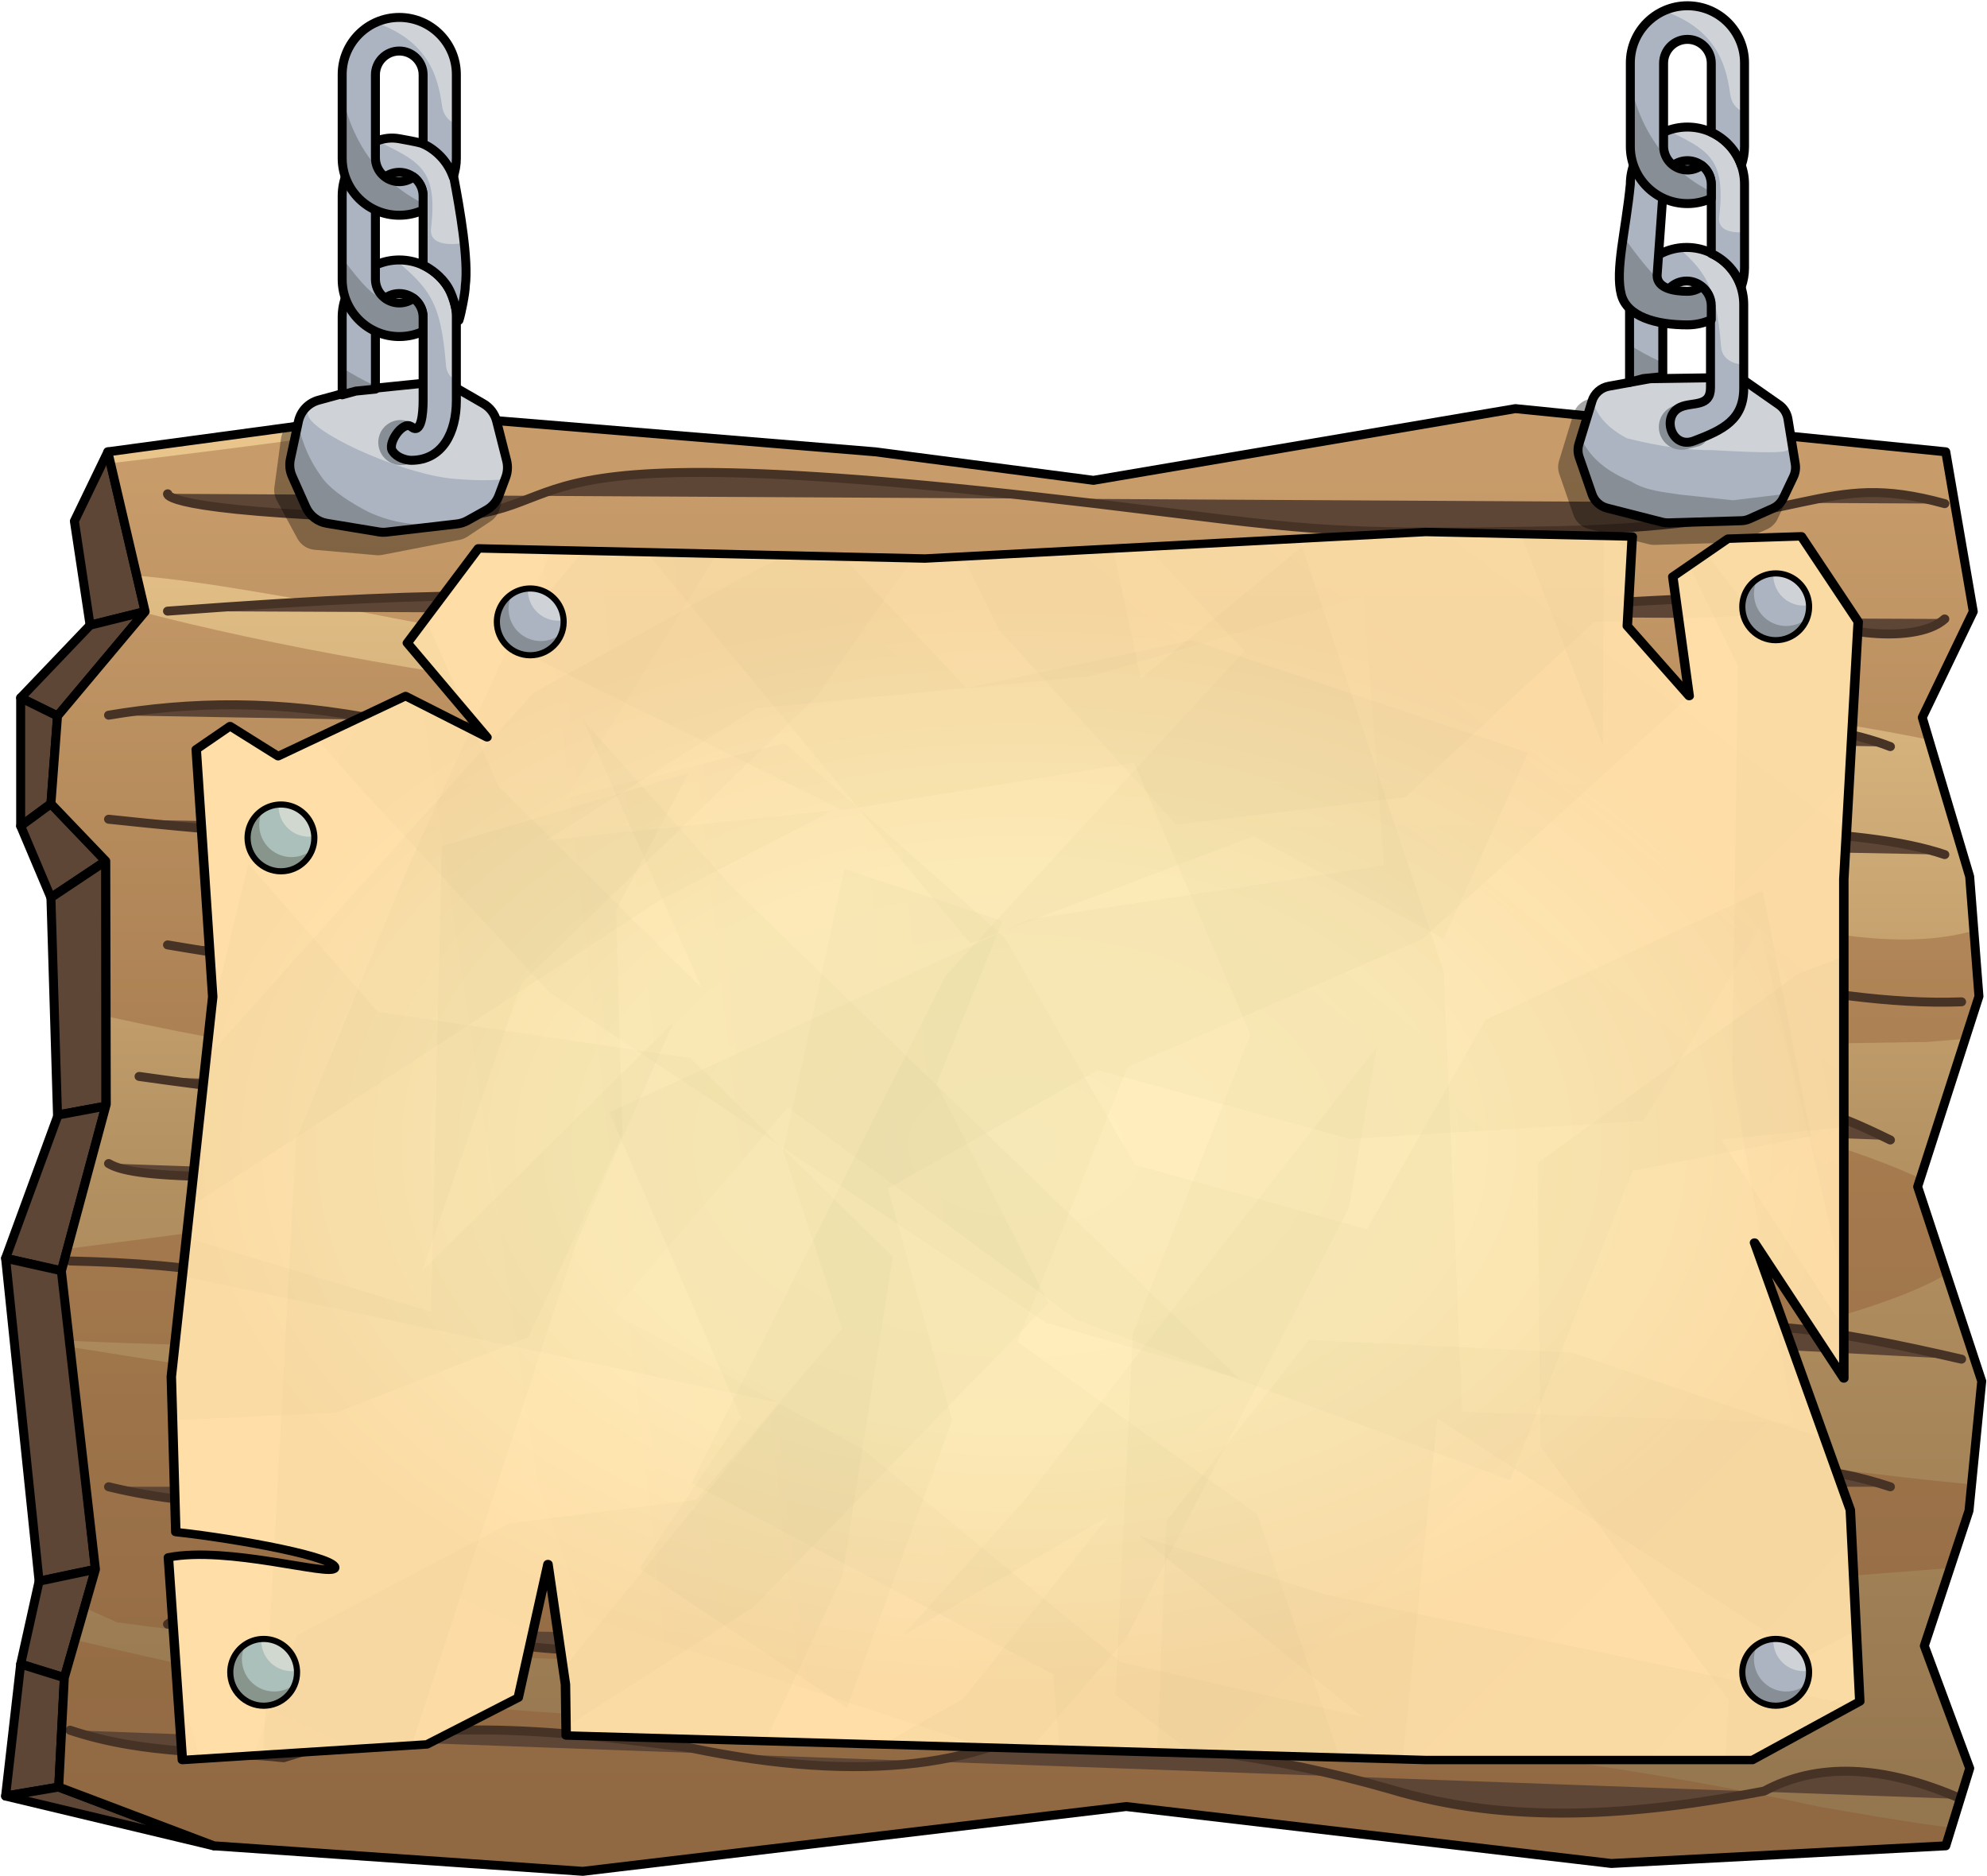<?xml version="1.0" encoding="UTF-8" standalone="no"?>
<!DOCTYPE svg PUBLIC "-//W3C//DTD SVG 1.1//EN" "http://www.w3.org/Graphics/SVG/1.1/DTD/svg11.dtd">
<svg width="100%" height="100%" viewBox="0 0 1107 1045" version="1.1" xmlns="http://www.w3.org/2000/svg" xmlns:xlink="http://www.w3.org/1999/xlink" xml:space="preserve" xmlns:serif="http://www.serif.com/" style="fill-rule:evenodd;clip-rule:evenodd;stroke-linecap:round;stroke-linejoin:round;stroke-miterlimit:1.5;">
    <g transform="matrix(1,0,0,1,-6192,-1495)">
        <g transform="matrix(2,0,0,2,-6320.44,-4924.36)">
            <g id="main_frame" transform="matrix(0.5,0,0,0.5,5874.86,3443.47)">
                <g transform="matrix(1,0,0,1,430.149,-359.44)">
                    <path d="M392.658,143.544L374.011,182.151L382.761,240.115L413.438,232.505L392.658,143.544Z" style="fill:rgb(94,70,54);stroke:black;stroke-width:5px;"/>
                    <path d="M382.761,240.115L344.088,280.581L364.613,290.697L413.438,232.505L382.761,240.115" style="fill:rgb(94,70,54);stroke:black;stroke-width:5px;"/>
                    <path d="M344.088,280.581L344.088,351.976L360.942,339.584L364.613,290.697L344.088,280.581" style="fill:rgb(94,70,54);stroke:black;stroke-width:5px;"/>
                    <path d="M344.088,351.976L360.942,339.584L391.495,371.503L360.942,391.873L344.088,351.976Z" style="fill:rgb(94,70,54);stroke:black;stroke-width:5px;"/>
                    <path d="M391.495,371.503L391.495,508.016L364.613,512.964L360.942,391.873L391.495,371.503Z" style="fill:rgb(94,70,54);stroke:black;stroke-width:5px;"/>
                    <path d="M364.916,512.964L335.689,592.759L366.76,599.934L391.495,508.016L364.916,512.964Z" style="fill:rgb(94,70,54);stroke:black;stroke-width:5px;"/>
                    <path d="M335.689,592.759L354.351,772.646L385.744,766.032L367.791,599.934L335.689,592.759Z" style="fill:rgb(94,70,54);stroke:black;stroke-width:5px;"/>
                    <path d="M354.351,772.646L344.088,818.842L368.411,826.411L385.744,766.032L354.351,772.646Z" style="fill:rgb(94,70,54);stroke:black;stroke-width:5px;"/>
                    <path d="M344.088,818.842L335.689,892.337L365.279,887.325L368.411,826.411L344.088,818.842" style="fill:rgb(94,70,54);stroke:black;stroke-width:5px;"/>
                    <path d="M335.689,892.337L451.716,920.051L365.279,887.325L335.689,892.337Z" style="fill:rgb(94,70,54);stroke:black;stroke-width:5px;"/>
                    <path d="M1416.61,143.544L1176.83,119.484L941.759,159.429L820.18,143.544L554.426,121.671L392.658,143.544L413.438,232.505L364.613,290.697L360.942,339.584L391.495,371.503L391.782,506.948L366.76,599.934L385.744,766.032L368.411,826.411L365.279,887.325L451.716,920.051L657.282,934.268L960,898.177L1230.28,929.894L1416.61,920.051L1429.94,876.878L1404.65,808.667L1429.54,733.404L1436.63,661.226L1400.94,552.9L1435.08,446.863L1429.92,380.136L1403.51,291.51L1431.92,232.511L1416.61,143.544Z" style="fill:url(#_Linear1);"/>
                    <clipPath id="_clip2">
                        <path d="M1416.61,143.544L1176.83,119.484L941.759,159.429L820.18,143.544L554.426,121.671L392.658,143.544L413.438,232.505L364.613,290.697L360.942,339.584L391.495,371.503L391.782,506.948L366.76,599.934L385.744,766.032L368.411,826.411L365.279,887.325L451.716,920.051L657.282,934.268L960,898.177L1230.28,929.894L1416.61,920.051L1429.94,876.878L1404.65,808.667L1429.54,733.404L1436.63,661.226L1400.94,552.9L1435.08,446.863L1429.92,380.136L1403.51,291.51L1431.92,232.511L1416.61,143.544Z"/>
                    </clipPath>
                    <g clip-path="url(#_clip2)">
                        <path d="M335.689,156.856C485.168,139.252 635.541,121.417 933.959,65.261C1098.81,53.579 1267.29,47.052 1468.49,87.134C1591.31,169.975 1681.44,251.783 1499.93,325.007C1393.27,300.373 1310.22,273.676 960,270.324C825.308,272.442 680.48,264.648 504.693,226.577C417.686,211.609 329.535,194.869 283.225,242.982C175.181,212.46 184.586,183.635 335.689,156.856Z" style="fill:rgb(139,82,45);fill-opacity:0.35;"/>
                        <g transform="matrix(-1,-1.22465e-16,1.22465e-16,-1,1851.21,1124.94)">
                            <path d="M335.689,156.856C485.168,139.252 635.541,121.417 933.959,65.261C1098.81,53.579 1267.29,47.052 1468.49,87.134C1591.31,169.975 1681.44,251.783 1499.93,325.007C1393.27,300.373 1310.22,273.676 960,270.324C825.308,272.442 680.48,264.648 504.693,226.577C417.686,211.609 329.535,194.869 283.225,242.982C175.181,212.46 184.586,183.635 335.689,156.856Z" style="fill:rgb(139,82,45);fill-opacity:0.35;"/>
                        </g>
                        <g transform="matrix(-0.995,-0.102,0.102,-0.995,1724.2,662.575)">
                            <path d="M335.689,156.856C485.168,139.252 635.541,121.417 933.959,65.261C1098.81,53.579 1267.29,47.052 1468.49,87.134C1591.31,169.975 1681.44,251.783 1499.93,325.007C1393.27,300.373 1310.22,273.676 960,270.324C825.308,272.442 680.48,264.648 504.693,226.577C417.686,211.609 329.535,194.869 283.225,242.982C175.181,212.46 184.586,183.635 335.689,156.856Z" style="fill:rgb(139,82,45);fill-opacity:0.35;"/>
                        </g>
                        <g transform="matrix(0.998,-0.056,0.028,0.503,-170.078,551.486)">
                            <path d="M335.689,156.856C485.168,139.252 635.541,121.417 933.959,65.261C1098.81,53.579 1267.29,47.052 1468.49,87.134C1591.31,169.975 1681.44,251.783 1499.93,325.007C1393.27,300.373 1310.22,273.676 960,270.324C825.308,272.442 680.48,264.648 504.693,226.577C417.686,211.609 329.535,194.869 283.225,242.982C175.181,212.46 184.586,183.635 335.689,156.856Z" style="fill:rgb(139,82,45);fill-opacity:0.35;"/>
                        </g>
                        <g transform="matrix(-1,-0.006,0.004,-0.647,1865.96,860.774)">
                            <path d="M335.689,156.856C485.168,139.252 635.541,121.417 933.959,65.261C1098.81,53.579 1267.29,47.052 1468.49,87.134C1591.31,169.975 1681.44,251.783 1499.93,325.007C1393.27,300.373 1310.22,273.676 960,270.324C825.308,272.442 680.48,264.648 504.693,226.577C417.686,211.609 329.535,194.869 283.225,242.982C175.181,212.46 184.586,183.635 335.689,156.856Z" style="fill:rgb(139,82,45);fill-opacity:0.35;"/>
                        </g>
                        <g transform="matrix(1.036,0,0,1,-32.766,0)">
                            <path d="M411.101,348.208C513.974,359.665 604.36,364.116 677.957,359.145C766.627,347.111 844.232,341.987 886.159,359.145C968.53,378.886 1046.57,374.385 1123.08,361.332C1260.81,350.505 1354.12,352.259 1398.41,367.894" style="fill:rgb(94,70,54);stroke:rgb(71,50,38);stroke-width:5px;"/>
                        </g>
                        <g transform="matrix(1.036,0,0,1,-32.766,0)">
                            <path d="M442.802,418.203C501.8,428.553 562.494,437.274 641.866,428.046C696.078,412.321 766.593,407.441 850.756,411.641C943.775,425.556 998.629,424.154 1042.15,418.203C1131.85,405.703 1206.73,417.512 1278.38,434.608C1327.65,444.709 1369.51,451.393 1407.43,449.92" style="fill:rgb(94,70,54);stroke:rgb(71,50,38);stroke-width:5px;"/>
                        </g>
                        <g transform="matrix(1.036,0,0,1,-32.766,0)">
                            <path d="M427.506,491.479C577.412,513.507 663.85,512.27 711.86,496.947C779.883,484.663 835.02,504.343 920.607,507.884C998.089,524.76 1050.53,535.175 1095.74,526.876C1182.14,518.346 1216.8,527.027 1263.07,506.79C1307.26,497.711 1338.7,511.406 1369.16,526.876" style="fill:rgb(94,70,54);stroke:rgb(71,50,38);stroke-width:5px;"/>
                        </g>
                        <g transform="matrix(1.036,0,0,1,-32.766,0)">
                            <path d="M411.101,540C422.999,547.586 466.328,551.807 659.364,540C785.455,542.229 867.916,549.029 938.25,557.099C1028.24,571.074 1106.28,577.426 1161.36,569.13C1222.44,559.093 1282.76,555.78 1340.72,573.504" style="fill:rgb(94,70,54);stroke:rgb(71,50,38);stroke-width:5px;"/>
                        </g>
                        <g transform="matrix(1.036,0,0,1,-32.766,0)">
                            <path d="M390.322,594.284C456.619,595.772 516.831,603.991 557.653,633.656C604.435,651.164 567.595,618.109 656.083,613.97C794.559,591.47 914.478,606.094 1026.84,635.843C1139.49,661.186 1208.26,654.456 1265.26,639.124C1281.45,622.835 1339.21,632.624 1407.43,648.967" style="fill:rgb(94,70,54);stroke:rgb(71,50,38);stroke-width:5px;"/>
                        </g>
                        <g transform="matrix(1.036,0,0,1,-32.766,0)">
                            <path d="M411.101,720.056C461.783,732.884 524.626,733.476 601.4,720.056C644.479,706.832 708.192,700.651 821.227,711.307C916.093,730.271 1016.48,755.262 1048.71,705.838C1077.75,683.982 1140.35,686.863 1224.79,705.838C1292.53,730.635 1295.99,695.053 1369.16,720.056" style="fill:rgb(94,70,54);stroke:rgb(71,50,38);stroke-width:5px;"/>
                        </g>
                        <g transform="matrix(1.036,0,0,1,-32.766,0)">
                            <path d="M442.802,796.613C457.09,785.669 472.433,775.112 575.152,796.613C660.694,819.915 706.993,811.323 745.764,796.613C801.978,778.149 896.472,788.28 988.559,796.613C1182.53,829.985 1215.01,822.359 1210.57,805.362C1198.5,794.445 1253.61,800.727 1340.72,815.205" style="fill:rgb(94,70,54);stroke:rgb(71,50,38);stroke-width:5px;"/>
                        </g>
                        <g transform="matrix(1.036,0,0,1,-32.766,0)">
                            <path d="M442.802,232.279C620.165,218.546 648.844,224.566 681.238,230.092C773.382,255.355 848.598,254.408 908.721,230.092C966.689,210.877 1041.2,201.853 1142.77,226.811C1180.73,236.141 1303.54,215.12 1321.03,231.186C1328.24,243.001 1381.74,252.495 1398.41,236.654" style="fill:rgb(94,70,54);stroke:rgb(71,50,38);stroke-width:5px;"/>
                        </g>
                        <g transform="matrix(1.036,0,0,1,-32.766,0)">
                            <path d="M411.101,290.244C454.393,282.703 502.135,281.271 559.84,293.525C559.119,298.934 613.202,305.11 804.822,313.211C977.097,299.193 1042.14,289.476 1036.68,282.588C1092.83,270.363 1105.82,301.181 1189.79,295.712C1266.73,290.112 1330.23,292.043 1369.16,307.743" style="fill:rgb(94,70,54);stroke:rgb(71,50,38);stroke-width:5px;"/>
                        </g>
                        <g transform="matrix(1.036,0,0,1,-32.766,0)">
                            <path d="M442.818,166.933C442.818,166.933 438.716,176.502 563.121,180.603C687.526,184.705 576.792,127.287 941.804,172.401C1054.71,186.356 1059.37,190.173 1190.61,187.439C1328.66,184.563 1331.42,153.262 1398.41,172.401" style="fill:rgb(94,70,54);stroke:rgb(71,50,38);stroke-width:5px;"/>
                        </g>
                        <g transform="matrix(1.036,0,0,1,-32.766,0)">
                            <path d="M390.322,855.671C431.203,869.789 470.513,867.116 505.157,870.982C576.186,847.316 649.939,855.262 723.891,865.514C816.859,885.606 885.46,876.423 931.688,840.36C905.363,873.296 970.135,849.833 1100.11,888.481C1165.4,908.939 1233.03,903.089 1301.35,889.575C1329.56,873.808 1364.62,874.537 1407.43,893.949" style="fill:rgb(94,70,54);stroke:rgb(71,50,38);stroke-width:5px;"/>
                        </g>
                    </g>
                    <path d="M1416.61,143.544L1176.83,119.484L941.759,159.429L820.18,143.544L554.426,121.671L392.658,143.544L413.438,232.505L364.613,290.697L360.942,339.584L391.495,371.503L391.782,506.948L366.76,599.934L385.744,766.032L368.411,826.411L365.279,887.325L451.716,920.051L657.282,934.268L960,898.177L1230.28,929.894L1416.61,920.051L1429.94,876.878L1404.65,808.667L1429.54,733.404L1436.63,661.226L1400.94,552.9L1435.08,446.863L1429.92,380.136L1403.51,291.51L1431.92,232.511L1416.61,143.544Z" style="fill:none;stroke:black;stroke-width:5px;"/>
                </g>
                <g transform="matrix(1.096,0,0,0.978,319.854,-339.105)">
                    <path d="M1319.73,174.103L1282.45,175.449L1254.38,197.096L1262.73,265.09L1231.27,225.194L1233.79,174.243L1128.78,171.64L874.267,186.758L647.233,180.977L611.128,234.862L651.628,288.585L610.243,265.09L545.44,299.347L521.032,282.218L503.817,295.457L512.205,436.392L491.159,652.763L493.435,741.245C525.788,745.199 576.384,755.79 574.164,761.852C572.361,766.776 519.807,749.024 489.666,755.676L496.775,871.094L621.113,862.192L667.51,835.574L682.619,759.489L691.514,828.018L691.873,857.125L1128.72,871.094L1294.85,871.094L1349.45,837.719L1344.63,728.653L1295.92,576.372L1341.33,653.765L1341.33,369.383L1348.64,222.753L1319.73,174.103Z" style="fill:url(#_Radial3);"/>
                    <clipPath id="_clip4">
                        <path d="M1319.73,174.103L1282.45,175.449L1254.38,197.096L1262.73,265.09L1231.27,225.194L1233.79,174.243L1128.78,171.64L874.267,186.758L647.233,180.977L611.128,234.862L651.628,288.585L610.243,265.09L545.44,299.347L521.032,282.218L503.817,295.457L512.205,436.392L491.159,652.763L493.435,741.245C525.788,745.199 576.384,755.79 574.164,761.852C572.361,766.776 519.807,749.024 489.666,755.676L496.775,871.094L621.113,862.192L667.51,835.574L682.619,759.489L691.514,828.018L691.873,857.125L1128.72,871.094L1294.85,871.094L1349.45,837.719L1344.63,728.653L1295.92,576.372L1341.33,653.765L1341.33,369.383L1348.64,222.753L1319.73,174.103Z"/>
                    </clipPath>
                    <g clip-path="url(#_clip4)">
                        <g transform="matrix(0.913,0,0,1.022,100.672,-20.784)">
                            <path d="M694.101,78.172L559.945,374.191L497.242,526.876L478.735,869.738L523.49,980.812L653.271,584.175L707.225,461.685L567.236,600.216L622.649,439.811L787.428,279.407L898.785,119.484L1025.12,254.617L858.881,435.437L717.433,718.332L918.668,824.782L928.875,948.731L1099.49,934.268L1032.41,735.83L898.785,639.588L960,486.475L1124.28,415.022L1273.14,279.695L1252.24,127.051L1547.16,356.693L1334.26,433.979L1188.44,540L1189.9,697.917L1294.89,839.364L1287.6,948.731L1485.92,827.698L1290.51,526.876L1589.45,496.682L1703.19,229.828L1436.63,31.509L788.886,56.341L694.101,78.172Z" style="fill:url(#_Linear5);"/>
                        </g>
                        <g transform="matrix(-0.645,0.723,-0.645,-0.723,1972.75,115.638)">
                            <path d="M694.101,78.172L559.945,374.191L497.242,526.876L478.735,869.738L523.49,980.812L653.271,584.175L707.225,461.685L567.236,600.216L622.649,439.811L787.428,279.407L898.785,119.484L1025.12,254.617L858.881,435.437L717.433,718.332L918.668,824.782L928.875,948.731L1099.49,934.268L1032.41,735.83L898.785,639.588L960,486.475L1124.28,415.022L1273.14,279.695L1252.24,127.051L1547.16,356.693L1334.26,433.979L1188.44,540L1189.9,697.917L1294.89,839.364L1287.6,948.731L1485.92,827.698L1290.51,526.876L1589.45,496.682L1703.19,229.828L1436.63,31.509L788.886,56.341L694.101,78.172Z" style="fill:url(#_Linear6);"/>
                        </g>
                        <g transform="matrix(0.316,-0.577,0.754,0.518,129,447.839)">
                            <path d="M694.101,78.172L559.945,374.191L497.242,526.876L478.735,869.738L523.49,980.812L653.271,584.175L707.225,461.685L567.236,600.216L622.649,439.811L787.428,279.407L898.785,119.484L1025.12,254.617L858.881,435.437L717.433,718.332L918.668,824.782L928.875,948.731L1099.49,934.268L1032.41,735.83L898.785,639.588L960,486.475L1124.28,415.022L1273.14,279.695L1252.24,127.051L1547.16,356.693L1334.26,433.979L1188.44,540L1189.9,697.917L1294.89,839.364L1287.6,948.731L1485.92,827.698L1290.51,526.876L1589.45,496.682L1703.19,229.828L1436.63,31.509L788.886,56.341L694.101,78.172Z" style="fill:url(#_Linear7);"/>
                        </g>
                        <g transform="matrix(-0.081,-0.827,0.738,-0.091,699.683,1370.3)">
                            <path d="M694.101,78.172L559.945,374.191L497.242,526.876L478.735,869.738L523.49,980.812L653.271,584.175L707.225,461.685L567.236,600.216L622.649,439.811L787.428,279.407L898.785,119.484L1025.12,254.617L858.881,435.437L717.433,718.332L918.668,824.782L928.875,948.731L1099.49,934.268L1032.41,735.83L898.785,639.588L960,486.475L1124.28,415.022L1273.14,279.695L1252.24,127.051L1547.16,356.693L1334.26,433.979L1188.44,540L1189.9,697.917L1294.89,839.364L1287.6,948.731L1485.92,827.698L1290.51,526.876L1589.45,496.682L1703.19,229.828L1436.63,31.509L788.886,56.341L694.101,78.172Z" style="fill:url(#_Linear8);"/>
                        </g>
                        <g transform="matrix(0.579,0.521,-0.465,0.649,632.433,-337.797)">
                            <path d="M694.101,78.172L559.945,374.191L497.242,526.876L478.735,869.738L523.49,980.812L653.271,584.175L707.225,461.685L567.236,600.216L622.649,439.811L787.428,279.407L898.785,119.484L1025.12,254.617L858.881,435.437L717.433,718.332L918.668,824.782L928.875,948.731L1099.49,934.268L1032.41,735.83L898.785,639.588L960,486.475L1124.28,415.022L1273.14,279.695L1252.24,127.051L1547.16,356.693L1334.26,433.979L1188.44,540L1189.9,697.917L1294.89,839.364L1287.6,948.731L1485.92,827.698L1290.51,526.876L1589.45,496.682L1703.19,229.828L1436.63,31.509L788.886,56.341L694.101,78.172Z" style="fill:url(#_Linear9);"/>
                        </g>
                        <g transform="matrix(-0.445,-0.235,0.307,-0.729,1035.75,1303.13)">
                            <path d="M694.101,78.172L559.945,374.191L497.242,526.876L478.735,869.738L523.49,980.812L653.271,584.175L707.225,461.685L567.236,600.216L622.649,439.811L787.428,279.407L898.785,119.484L1025.12,254.617L858.881,435.437L717.433,718.332L918.668,824.782L928.875,948.731L1099.49,934.268L1032.41,735.83L898.785,639.588L960,486.475L1124.28,415.022L1273.14,279.695L1252.24,127.051L1547.16,356.693L1334.26,433.979L1188.44,540L1189.9,697.917L1294.89,839.364L1287.6,948.731L1485.92,827.698L1290.51,526.876L1589.45,496.682L1703.19,229.828L1436.63,31.509L788.886,56.341L694.101,78.172Z" style="fill:url(#_Linear10);"/>
                        </g>
                    </g>
                    <path d="M1319.73,174.103L1282.45,175.449L1254.38,197.096L1262.73,265.09L1231.27,225.194L1233.79,174.243L1128.78,171.64L874.267,186.758L647.233,180.977L611.128,234.862L651.628,288.585L610.243,265.09L545.44,299.347L521.032,282.218L503.817,295.457L512.205,436.392L491.159,652.763L493.435,741.245C525.788,745.199 576.384,755.79 574.164,761.852C572.361,766.776 519.807,749.024 489.666,755.676L496.775,871.094L621.113,862.192L667.51,835.574L682.619,759.489L691.514,828.018L691.873,857.125L1128.72,871.094L1294.85,871.094L1349.45,837.719L1344.63,728.653L1295.92,576.372L1341.33,653.765L1341.33,369.383L1348.64,222.753L1319.73,174.103Z" style="fill:none;stroke:black;stroke-width:4.81px;"/>
                </g>
                <g transform="matrix(1,0,0,1,555.922,-300.351)">
                    <g transform="matrix(0.233,1.6615e-18,-1.6615e-18,0.233,906.715,141.493)">
                        <path d="M1241.9,45.868C1270.6,45.868 1295.79,61.051 1309.86,83.817C1317.39,95.997 1321.74,110.348 1321.74,125.706C1321.74,147.974 1312.6,168.126 1297.87,182.612C1283.46,196.791 1263.69,205.544 1241.9,205.544C1197.83,205.544 1162.06,169.77 1162.06,125.706C1162.06,95.29 1179.11,68.823 1204.16,55.347C1215.4,49.3 1228.25,45.868 1241.9,45.868Z" style="fill:rgb(171,180,192);"/>
                        <clipPath id="_clip11">
                            <path d="M1241.9,45.868C1270.6,45.868 1295.79,61.051 1309.86,83.817C1317.39,95.997 1321.74,110.348 1321.74,125.706C1321.74,147.974 1312.6,168.126 1297.87,182.612C1283.46,196.791 1263.69,205.544 1241.9,205.544C1197.83,205.544 1162.06,169.77 1162.06,125.706C1162.06,95.29 1179.11,68.823 1204.16,55.347C1215.4,49.3 1228.25,45.868 1241.9,45.868Z"/>
                        </clipPath>
                        <g clip-path="url(#_clip11)">
                            <g transform="matrix(1.377,1.033,-0.586,0.781,-386.035,-1247.91)">
                                <path d="M1241.9,45.868C1270.6,45.868 1295.79,61.051 1309.86,83.817C1317.39,95.997 1321.74,110.348 1321.74,125.706C1321.74,147.974 1312.6,168.126 1297.87,182.612C1283.46,196.791 1263.69,205.544 1241.9,205.544C1197.83,205.544 1162.06,169.77 1162.06,125.706C1162.06,95.29 1179.11,68.823 1204.16,55.347C1215.4,49.3 1228.25,45.868 1241.9,45.868Z" style="fill:rgb(136,142,149);"/>
                            </g>
                            <g transform="matrix(0.776,0.583,-0.586,0.781,377.513,-728.422)">
                                <path d="M1241.9,45.868C1270.6,45.868 1295.79,61.051 1309.86,83.817C1317.39,95.997 1321.74,110.348 1321.74,125.706C1321.74,147.974 1312.6,168.126 1297.87,182.612C1283.46,196.791 1263.69,205.544 1241.9,205.544C1197.83,205.544 1162.06,169.77 1162.06,125.706C1162.06,95.29 1179.11,68.823 1204.16,55.347C1215.4,49.3 1228.25,45.868 1241.9,45.868Z" style="fill:rgb(171,180,192);"/>
                            </g>
                            <g transform="matrix(0.751,0.564,-0.586,0.781,453.011,-752.621)">
                                <path d="M1241.9,45.868C1270.6,45.868 1295.79,61.051 1309.86,83.817C1317.39,95.997 1321.74,110.348 1321.74,125.706C1321.74,147.974 1312.6,168.126 1297.87,182.612C1283.46,196.791 1263.69,205.544 1241.9,205.544C1197.83,205.544 1162.06,169.77 1162.06,125.706C1162.06,95.29 1179.11,68.823 1204.16,55.347C1215.4,49.3 1228.25,45.868 1241.9,45.868Z" style="fill:rgb(207,211,216);"/>
                            </g>
                        </g>
                        <path d="M1241.9,45.868C1270.6,45.868 1295.79,61.051 1309.86,83.817C1317.39,95.997 1321.74,110.348 1321.74,125.706C1321.74,147.974 1312.6,168.126 1297.87,182.612C1283.46,196.791 1263.69,205.544 1241.9,205.544C1197.83,205.544 1162.06,169.77 1162.06,125.706C1162.06,95.29 1179.11,68.823 1204.16,55.347C1215.4,49.3 1228.25,45.868 1241.9,45.868Z" style="fill:none;stroke:black;stroke-width:14.69px;"/>
                    </g>
                    <g transform="matrix(0.233,-5.55112e-17,5.55112e-17,0.233,906.715,735.038)">
                        <path d="M1241.9,45.868C1270.6,45.868 1295.79,61.051 1309.86,83.817C1317.39,95.997 1321.74,110.348 1321.74,125.706C1321.74,147.974 1312.6,168.126 1297.87,182.612C1283.46,196.791 1263.69,205.544 1241.9,205.544C1197.83,205.544 1162.06,169.77 1162.06,125.706C1162.06,95.29 1179.11,68.823 1204.16,55.347C1215.4,49.3 1228.25,45.868 1241.9,45.868Z" style="fill:rgb(171,180,192);"/>
                        <clipPath id="_clip12">
                            <path d="M1241.9,45.868C1270.6,45.868 1295.79,61.051 1309.86,83.817C1317.39,95.997 1321.74,110.348 1321.74,125.706C1321.74,147.974 1312.6,168.126 1297.87,182.612C1283.46,196.791 1263.69,205.544 1241.9,205.544C1197.83,205.544 1162.06,169.77 1162.06,125.706C1162.06,95.29 1179.11,68.823 1204.16,55.347C1215.4,49.3 1228.25,45.868 1241.9,45.868Z"/>
                        </clipPath>
                        <g clip-path="url(#_clip12)">
                            <g transform="matrix(1.377,1.033,-0.586,0.781,-386.035,-1247.91)">
                                <path d="M1241.9,45.868C1270.6,45.868 1295.79,61.051 1309.86,83.817C1317.39,95.997 1321.74,110.348 1321.74,125.706C1321.74,147.974 1312.6,168.126 1297.87,182.612C1283.46,196.791 1263.69,205.544 1241.9,205.544C1197.83,205.544 1162.06,169.77 1162.06,125.706C1162.06,95.29 1179.11,68.823 1204.16,55.347C1215.4,49.3 1228.25,45.868 1241.9,45.868Z" style="fill:rgb(136,142,149);"/>
                            </g>
                            <g transform="matrix(0.776,0.583,-0.586,0.781,377.513,-728.422)">
                                <path d="M1241.9,45.868C1270.6,45.868 1295.79,61.051 1309.86,83.817C1317.39,95.997 1321.74,110.348 1321.74,125.706C1321.74,147.974 1312.6,168.126 1297.87,182.612C1283.46,196.791 1263.69,205.544 1241.9,205.544C1197.83,205.544 1162.06,169.77 1162.06,125.706C1162.06,95.29 1179.11,68.823 1204.16,55.347C1215.4,49.3 1228.25,45.868 1241.9,45.868Z" style="fill:rgb(171,180,192);"/>
                            </g>
                            <g transform="matrix(0.751,0.564,-0.586,0.781,453.011,-752.621)">
                                <path d="M1241.9,45.868C1270.6,45.868 1295.79,61.051 1309.86,83.817C1317.39,95.997 1321.74,110.348 1321.74,125.706C1321.74,147.974 1312.6,168.126 1297.87,182.612C1283.46,196.791 1263.69,205.544 1241.9,205.544C1197.83,205.544 1162.06,169.77 1162.06,125.706C1162.06,95.29 1179.11,68.823 1204.16,55.347C1215.4,49.3 1228.25,45.868 1241.9,45.868Z" style="fill:rgb(207,211,216);"/>
                            </g>
                        </g>
                        <path d="M1241.9,45.868C1270.6,45.868 1295.79,61.051 1309.86,83.817C1317.39,95.997 1321.74,110.348 1321.74,125.706C1321.74,147.974 1312.6,168.126 1297.87,182.612C1283.46,196.791 1263.69,205.544 1241.9,205.544C1197.83,205.544 1162.06,169.77 1162.06,125.706C1162.06,95.29 1179.11,68.823 1204.16,55.347C1215.4,49.3 1228.25,45.868 1241.9,45.868Z" style="fill:none;stroke:black;stroke-width:14.69px;"/>
                    </g>
                    <g transform="matrix(0.233,-5.55112e-17,5.55112e-17,0.233,212.852,149.892)">
                        <path d="M1241.9,45.868C1270.6,45.868 1295.79,61.051 1309.86,83.817C1317.39,95.997 1321.74,110.348 1321.74,125.706C1321.74,147.974 1312.6,168.126 1297.87,182.612C1283.46,196.791 1263.69,205.544 1241.9,205.544C1197.83,205.544 1162.06,169.77 1162.06,125.706C1162.06,95.29 1179.11,68.823 1204.16,55.347C1215.4,49.3 1228.25,45.868 1241.9,45.868Z" style="fill:rgb(171,180,192);"/>
                        <clipPath id="_clip13">
                            <path d="M1241.9,45.868C1270.6,45.868 1295.79,61.051 1309.86,83.817C1317.39,95.997 1321.74,110.348 1321.74,125.706C1321.74,147.974 1312.6,168.126 1297.87,182.612C1283.46,196.791 1263.69,205.544 1241.9,205.544C1197.83,205.544 1162.06,169.77 1162.06,125.706C1162.06,95.29 1179.11,68.823 1204.16,55.347C1215.4,49.3 1228.25,45.868 1241.9,45.868Z"/>
                        </clipPath>
                        <g clip-path="url(#_clip13)">
                            <g transform="matrix(1.377,1.033,-0.586,0.781,-386.035,-1247.91)">
                                <path d="M1241.9,45.868C1270.6,45.868 1295.79,61.051 1309.86,83.817C1317.39,95.997 1321.74,110.348 1321.74,125.706C1321.74,147.974 1312.6,168.126 1297.87,182.612C1283.46,196.791 1263.69,205.544 1241.9,205.544C1197.83,205.544 1162.06,169.77 1162.06,125.706C1162.06,95.29 1179.11,68.823 1204.16,55.347C1215.4,49.3 1228.25,45.868 1241.9,45.868Z" style="fill:rgb(136,142,149);"/>
                            </g>
                            <g transform="matrix(0.776,0.583,-0.586,0.781,377.513,-728.422)">
                                <path d="M1241.9,45.868C1270.6,45.868 1295.79,61.051 1309.86,83.817C1317.39,95.997 1321.74,110.348 1321.74,125.706C1321.74,147.974 1312.6,168.126 1297.87,182.612C1283.46,196.791 1263.69,205.544 1241.9,205.544C1197.83,205.544 1162.06,169.77 1162.06,125.706C1162.06,95.29 1179.11,68.823 1204.16,55.347C1215.4,49.3 1228.25,45.868 1241.9,45.868Z" style="fill:rgb(171,180,192);"/>
                            </g>
                            <g transform="matrix(0.751,0.564,-0.586,0.781,453.011,-752.621)">
                                <path d="M1241.9,45.868C1270.6,45.868 1295.79,61.051 1309.86,83.817C1317.39,95.997 1321.74,110.348 1321.74,125.706C1321.74,147.974 1312.6,168.126 1297.87,182.612C1283.46,196.791 1263.69,205.544 1241.9,205.544C1197.83,205.544 1162.06,169.77 1162.06,125.706C1162.06,95.29 1179.11,68.823 1204.16,55.347C1215.4,49.3 1228.25,45.868 1241.9,45.868Z" style="fill:rgb(207,211,216);"/>
                            </g>
                        </g>
                        <path d="M1241.9,45.868C1270.6,45.868 1295.79,61.051 1309.86,83.817C1317.39,95.997 1321.74,110.348 1321.74,125.706C1321.74,147.974 1312.6,168.126 1297.87,182.612C1283.46,196.791 1263.69,205.544 1241.9,205.544C1197.83,205.544 1162.06,169.77 1162.06,125.706C1162.06,95.29 1179.11,68.823 1204.16,55.347C1215.4,49.3 1228.25,45.868 1241.9,45.868Z" style="fill:none;stroke:black;stroke-width:14.69px;"/>
                    </g>
                    <g transform="matrix(0.233,1.6615e-18,-1.6615e-18,0.233,64.326,735.038)">
                        <path d="M1241.9,45.868C1270.6,45.868 1295.79,61.051 1309.86,83.817C1317.39,95.997 1321.74,110.348 1321.74,125.706C1321.74,147.974 1312.6,168.126 1297.87,182.612C1283.46,196.791 1263.69,205.544 1241.9,205.544C1197.83,205.544 1162.06,169.77 1162.06,125.706C1162.06,95.29 1179.11,68.823 1204.16,55.347C1215.4,49.3 1228.25,45.868 1241.9,45.868Z" style="fill:rgb(171,180,192);"/>
                        <clipPath id="_clip14">
                            <path d="M1241.9,45.868C1270.6,45.868 1295.79,61.051 1309.86,83.817C1317.39,95.997 1321.74,110.348 1321.74,125.706C1321.74,147.974 1312.6,168.126 1297.87,182.612C1283.46,196.791 1263.69,205.544 1241.9,205.544C1197.83,205.544 1162.06,169.77 1162.06,125.706C1162.06,95.29 1179.11,68.823 1204.16,55.347C1215.4,49.3 1228.25,45.868 1241.9,45.868Z"/>
                        </clipPath>
                        <g clip-path="url(#_clip14)">
                            <g transform="matrix(1.377,1.033,-0.586,0.781,-386.035,-1247.91)">
                                <path d="M1241.9,45.868C1270.6,45.868 1295.79,61.051 1309.86,83.817C1317.39,95.997 1321.74,110.348 1321.74,125.706C1321.74,147.974 1312.6,168.126 1297.87,182.612C1283.46,196.791 1263.69,205.544 1241.9,205.544C1197.83,205.544 1162.06,169.77 1162.06,125.706C1162.06,95.29 1179.11,68.823 1204.16,55.347C1215.4,49.3 1228.25,45.868 1241.9,45.868Z" style="fill:rgb(136,149,141);"/>
                            </g>
                            <g transform="matrix(0.776,0.583,-0.586,0.781,377.513,-728.422)">
                                <path d="M1241.9,45.868C1270.6,45.868 1295.79,61.051 1309.86,83.817C1317.39,95.997 1321.74,110.348 1321.74,125.706C1321.74,147.974 1312.6,168.126 1297.87,182.612C1283.46,196.791 1263.69,205.544 1241.9,205.544C1197.83,205.544 1162.06,169.77 1162.06,125.706C1162.06,95.29 1179.11,68.823 1204.16,55.347C1215.4,49.3 1228.25,45.868 1241.9,45.868Z" style="fill:rgb(171,192,187);"/>
                            </g>
                            <g transform="matrix(0.751,0.564,-0.586,0.781,453.011,-752.621)">
                                <path d="M1241.9,45.868C1270.6,45.868 1295.79,61.051 1309.86,83.817C1317.39,95.997 1321.74,110.348 1321.74,125.706C1321.74,147.974 1312.6,168.126 1297.87,182.612C1283.46,196.791 1263.69,205.544 1241.9,205.544C1197.83,205.544 1162.06,169.77 1162.06,125.706C1162.06,95.29 1179.11,68.823 1204.16,55.347C1215.4,49.3 1228.25,45.868 1241.9,45.868Z" style="fill:rgb(208,216,207);"/>
                            </g>
                        </g>
                        <path d="M1241.9,45.868C1270.6,45.868 1295.79,61.051 1309.86,83.817C1317.39,95.997 1321.74,110.348 1321.74,125.706C1321.74,147.974 1312.6,168.126 1297.87,182.612C1283.46,196.791 1263.69,205.544 1241.9,205.544C1197.83,205.544 1162.06,169.77 1162.06,125.706C1162.06,95.29 1179.11,68.823 1204.16,55.347C1215.4,49.3 1228.25,45.868 1241.9,45.868Z" style="fill:none;stroke:black;stroke-width:14.69px;"/>
                    </g>
                    <g transform="matrix(0.233,1.6615e-18,-1.6615e-18,0.233,73.963,270.23)">
                        <path d="M1241.9,45.868C1270.6,45.868 1295.79,61.051 1309.86,83.817C1317.39,95.997 1321.74,110.348 1321.74,125.706C1321.74,147.974 1312.6,168.126 1297.87,182.612C1283.46,196.791 1263.69,205.544 1241.9,205.544C1197.83,205.544 1162.06,169.77 1162.06,125.706C1162.06,95.29 1179.11,68.823 1204.16,55.347C1215.4,49.3 1228.25,45.868 1241.9,45.868Z" style="fill:rgb(171,180,192);"/>
                        <clipPath id="_clip15">
                            <path d="M1241.9,45.868C1270.6,45.868 1295.79,61.051 1309.86,83.817C1317.39,95.997 1321.74,110.348 1321.74,125.706C1321.74,147.974 1312.6,168.126 1297.87,182.612C1283.46,196.791 1263.69,205.544 1241.9,205.544C1197.83,205.544 1162.06,169.77 1162.06,125.706C1162.06,95.29 1179.11,68.823 1204.16,55.347C1215.4,49.3 1228.25,45.868 1241.9,45.868Z"/>
                        </clipPath>
                        <g clip-path="url(#_clip15)">
                            <g transform="matrix(1.377,1.033,-0.586,0.781,-386.035,-1247.91)">
                                <path d="M1241.9,45.868C1270.6,45.868 1295.79,61.051 1309.86,83.817C1317.39,95.997 1321.74,110.348 1321.74,125.706C1321.74,147.974 1312.6,168.126 1297.87,182.612C1283.46,196.791 1263.69,205.544 1241.9,205.544C1197.83,205.544 1162.06,169.77 1162.06,125.706C1162.06,95.29 1179.11,68.823 1204.16,55.347C1215.4,49.3 1228.25,45.868 1241.9,45.868Z" style="fill:rgb(136,149,141);"/>
                            </g>
                            <g transform="matrix(0.776,0.583,-0.586,0.781,377.513,-728.422)">
                                <path d="M1241.9,45.868C1270.6,45.868 1295.79,61.051 1309.86,83.817C1317.39,95.997 1321.74,110.348 1321.74,125.706C1321.74,147.974 1312.6,168.126 1297.87,182.612C1283.46,196.791 1263.69,205.544 1241.9,205.544C1197.83,205.544 1162.06,169.77 1162.06,125.706C1162.06,95.29 1179.11,68.823 1204.16,55.347C1215.4,49.3 1228.25,45.868 1241.9,45.868Z" style="fill:rgb(171,192,187);"/>
                            </g>
                            <g transform="matrix(0.751,0.564,-0.586,0.781,453.011,-752.621)">
                                <path d="M1241.9,45.868C1270.6,45.868 1295.79,61.051 1309.86,83.817C1317.39,95.997 1321.74,110.348 1321.74,125.706C1321.74,147.974 1312.6,168.126 1297.87,182.612C1283.46,196.791 1263.69,205.544 1241.9,205.544C1197.83,205.544 1162.06,169.77 1162.06,125.706C1162.06,95.29 1179.11,68.823 1204.16,55.347C1215.4,49.3 1228.25,45.868 1241.9,45.868Z" style="fill:rgb(208,216,207);"/>
                            </g>
                        </g>
                        <path d="M1241.9,45.868C1270.6,45.868 1295.79,61.051 1309.86,83.817C1317.39,95.997 1321.74,110.348 1321.74,125.706C1321.74,147.974 1312.6,168.126 1297.87,182.612C1283.46,196.791 1263.69,205.544 1241.9,205.544C1197.83,205.544 1162.06,169.77 1162.06,125.706C1162.06,95.29 1179.11,68.823 1204.16,55.347C1215.4,49.3 1228.25,45.868 1241.9,45.868Z" style="fill:none;stroke:black;stroke-width:14.69px;"/>
                    </g>
                </g>
                <g transform="matrix(1.07,0,0,1.07,334.297,-361.066)">
                    <path d="M1328.62,125.934C1328.13,122.939 1326.45,120.27 1323.97,118.533C1318.73,114.875 1309.53,108.447 1304.81,105.152C1302.88,103.802 1300.57,103.094 1298.21,103.129C1287.83,103.284 1258.39,103.721 1252.78,103.805C1252.16,103.814 1251.54,103.875 1250.93,103.986C1247.6,104.593 1235.94,106.718 1228.38,108.097C1224.24,108.85 1220.88,111.846 1219.65,115.862C1217.43,123.128 1213.92,134.589 1212.17,140.316C1211.47,142.591 1211.52,145.028 1212.3,147.276C1214.09,152.463 1217.5,162.314 1219.67,168.579C1220.91,172.147 1223.85,174.855 1227.51,175.788C1236.61,178.111 1253.64,182.456 1258.82,183.776C1259.83,184.034 1260.87,184.15 1261.92,184.12C1268.65,183.922 1295,183.15 1302.87,182.919C1304.34,182.876 1305.79,182.544 1307.14,181.941C1310.3,180.523 1316.43,177.771 1320.42,175.984C1322.85,174.893 1324.82,172.971 1325.96,170.562C1327.68,166.965 1330.24,161.58 1331.86,158.185C1332.84,156.121 1333.17,153.807 1332.8,151.551C1331.81,145.454 1329.74,132.803 1328.62,125.934Z" style="fill-opacity:0.35;"/>
                </g>
                <g transform="matrix(1,0,0,1,430.149,-360.44)">
                    <path d="M1328.68,126.264C1328.15,123.058 1326.36,120.201 1323.69,118.341C1318.49,114.709 1309.71,108.576 1305.02,105.298C1302.95,103.853 1300.48,103.095 1297.96,103.133C1287.4,103.29 1258.57,103.719 1252.84,103.804C1252.18,103.814 1251.52,103.879 1250.86,103.998C1247.52,104.607 1236.37,106.64 1228.85,108.011C1224.43,108.817 1220.82,112.023 1219.51,116.322C1217.31,123.498 1213.98,134.389 1212.25,140.07C1211.5,142.505 1211.55,145.113 1212.38,147.52C1214.16,152.654 1217.39,161.998 1219.53,168.177C1220.85,171.996 1224.01,174.895 1227.92,175.894C1237.05,178.223 1253.49,182.417 1258.71,183.748C1259.79,184.025 1260.91,184.149 1262.03,184.116C1268.89,183.915 1294.7,183.159 1302.71,182.924C1304.29,182.878 1305.84,182.522 1307.28,181.876C1310.41,180.473 1316.23,177.864 1320.15,176.103C1322.76,174.935 1324.86,172.878 1326.09,170.3C1327.76,166.786 1330.17,161.729 1331.75,158.408C1332.8,156.199 1333.15,153.722 1332.76,151.307C1331.77,145.221 1329.79,133.108 1328.68,126.264Z" style="fill:rgb(171,180,192);"/>
                    <clipPath id="_clip16">
                        <path d="M1328.68,126.264C1328.15,123.058 1326.36,120.201 1323.69,118.341C1318.49,114.709 1309.71,108.576 1305.02,105.298C1302.95,103.853 1300.48,103.095 1297.96,103.133C1287.4,103.29 1258.57,103.719 1252.84,103.804C1252.18,103.814 1251.52,103.879 1250.86,103.998C1247.52,104.607 1236.37,106.64 1228.85,108.011C1224.43,108.817 1220.82,112.023 1219.51,116.322C1217.31,123.498 1213.98,134.389 1212.25,140.07C1211.5,142.505 1211.55,145.113 1212.38,147.52C1214.16,152.654 1217.39,161.998 1219.53,168.177C1220.85,171.996 1224.01,174.895 1227.92,175.894C1237.05,178.223 1253.49,182.417 1258.71,183.748C1259.79,184.025 1260.91,184.149 1262.03,184.116C1268.89,183.915 1294.7,183.159 1302.71,182.924C1304.29,182.878 1305.84,182.522 1307.28,181.876C1310.41,180.473 1316.23,177.864 1320.15,176.103C1322.76,174.935 1324.86,172.878 1326.09,170.3C1327.76,166.786 1330.17,161.729 1331.75,158.408C1332.8,156.199 1333.15,153.722 1332.76,151.307C1331.77,145.221 1329.79,133.108 1328.68,126.264Z"/>
                    </clipPath>
                    <g clip-path="url(#_clip16)">
                        <g transform="matrix(1,0,0,1,-3.141,0)">
                            <path d="M1242.25,80.336L1221.65,109.323C1222.62,119.78 1227.55,129.419 1242.25,137.042C1261.63,141.902 1277.23,143.733 1290.41,143.621C1320.95,145.387 1330.29,144.93 1331.51,143.621L1392.71,89.052L1242.25,80.336Z" style="fill:rgb(207,211,216);"/>
                        </g>
                        <path d="M1211.1,132.63C1215.82,142.883 1221.62,152.98 1241.33,161.071C1249.22,166.171 1259.54,166.979 1268.3,168.337L1298.12,171.53L1342.9,166.106L1240.87,225.75L1177.11,171.64L1211.1,132.63L1540.41,149.144" style="fill:rgb(136,142,149);"/>
                        <g transform="matrix(1,0,0,1,2.726,-119)">
                            <path d="M1274.92,238.943C1274.92,238.943 1272.41,238.345 1269.27,237.598C1266.04,236.831 1262.63,237.39 1259.82,239.151C1257.01,240.912 1255.02,243.728 1254.3,246.969C1254.3,246.97 1254.3,246.971 1254.3,246.972C1253.34,251.249 1254.67,255.714 1257.8,258.78C1260.93,261.847 1265.42,263.08 1269.67,262.042C1271.81,261.521 1273.9,261.011 1275.82,260.542C1278.08,259.991 1279.96,258.425 1280.91,256.301C1281.86,254.176 1281.77,251.733 1280.67,249.681C1277.91,244.523 1274.92,238.943 1274.92,238.943Z" style="fill:rgb(136,142,149);"/>
                        </g>
                    </g>
                    <path d="M1328.68,126.264C1328.15,123.058 1326.36,120.201 1323.69,118.341C1318.49,114.709 1309.71,108.576 1305.02,105.298C1302.95,103.853 1300.48,103.095 1297.96,103.133C1287.4,103.29 1258.57,103.719 1252.84,103.804C1252.18,103.814 1251.52,103.879 1250.86,103.998C1247.52,104.607 1236.37,106.64 1228.85,108.011C1224.43,108.817 1220.82,112.023 1219.51,116.322C1217.31,123.498 1213.98,134.389 1212.25,140.07C1211.5,142.505 1211.55,145.113 1212.38,147.52C1214.16,152.654 1217.39,161.998 1219.53,168.177C1220.85,171.996 1224.01,174.895 1227.92,175.894C1237.05,178.223 1253.49,182.417 1258.71,183.748C1259.79,184.025 1260.91,184.149 1262.03,184.116C1268.89,183.915 1294.7,183.159 1302.71,182.924C1304.29,182.878 1305.84,182.522 1307.28,181.876C1310.41,180.473 1316.23,177.864 1320.15,176.103C1322.76,174.935 1324.86,172.878 1326.09,170.3C1327.76,166.786 1330.17,161.729 1331.75,158.408C1332.8,156.199 1333.15,153.722 1332.76,151.307C1331.77,145.221 1329.79,133.108 1328.68,126.264Z" style="fill:none;stroke:black;stroke-width:5px;"/>
                </g>
                <g transform="matrix(1.056,-0.173,0.173,1.056,-388.733,-134.613)">
                    <path d="M1328.62,125.934C1328.13,122.939 1326.45,120.27 1323.97,118.533C1318.73,114.875 1309.53,108.447 1304.81,105.152C1302.88,103.802 1300.57,103.094 1298.21,103.129C1287.83,103.284 1258.39,103.721 1252.78,103.805C1252.16,103.814 1251.54,103.875 1250.93,103.986C1247.6,104.593 1235.94,106.718 1228.38,108.097C1224.24,108.85 1220.88,111.846 1219.65,115.862C1217.43,123.128 1213.92,134.589 1212.17,140.316C1211.47,142.591 1211.52,145.028 1212.3,147.276C1214.09,152.463 1217.5,162.314 1219.67,168.579C1220.91,172.147 1223.85,174.855 1227.51,175.788C1236.61,178.111 1253.64,182.456 1258.82,183.776C1259.83,184.034 1260.87,184.15 1261.92,184.12C1268.65,183.922 1295,183.15 1302.87,182.919C1304.34,182.876 1305.79,182.544 1307.14,181.941C1310.3,180.523 1316.43,177.771 1320.42,175.984C1322.85,174.893 1324.82,172.971 1325.96,170.562C1327.68,166.965 1330.24,161.58 1331.86,158.185C1332.84,156.121 1333.17,153.807 1332.8,151.551C1331.81,145.454 1329.74,132.803 1328.62,125.934Z" style="fill-opacity:0.35;"/>
                </g>
                <g transform="matrix(0.996,-0.086,0.086,0.996,-295.189,-245.969)">
                    <path d="M1328.92,127.786C1328.24,123.608 1325.9,119.882 1322.43,117.458C1317.53,114.039 1310.44,109.084 1305.99,105.973C1303.29,104.089 1300.07,103.102 1296.78,103.151C1285.6,103.317 1259.29,103.708 1253.14,103.799C1252.28,103.812 1251.42,103.897 1250.57,104.052C1247.25,104.656 1238.15,106.315 1231.04,107.612C1225.27,108.663 1220.57,112.843 1218.86,118.447C1216.85,125.016 1214.22,133.622 1212.59,138.932C1211.62,142.107 1211.68,145.507 1212.77,148.644C1214.41,153.388 1216.95,160.711 1218.89,166.32C1220.61,171.298 1224.72,175.077 1229.83,176.379C1238.88,178.69 1252.9,182.267 1258.21,183.621C1259.63,183.983 1261.08,184.144 1262.54,184.101C1269.87,183.886 1293.46,183.195 1301.99,182.945C1304.04,182.885 1306.07,182.421 1307.94,181.58C1310.83,180.283 1315.38,178.245 1318.93,176.653C1322.32,175.13 1325.07,172.448 1326.67,169.087C1328.1,166.069 1329.89,162.311 1331.26,159.438C1332.63,156.558 1333.09,153.329 1332.58,150.181C1331.62,144.3 1329.99,134.347 1328.92,127.786Z" style="fill:rgb(171,180,192);"/>
                    <clipPath id="_clip17">
                        <path d="M1328.92,127.786C1328.24,123.608 1325.9,119.882 1322.43,117.458C1317.53,114.039 1310.44,109.084 1305.99,105.973C1303.29,104.089 1300.07,103.102 1296.78,103.151C1285.6,103.317 1259.29,103.708 1253.14,103.799C1252.28,103.812 1251.42,103.897 1250.57,104.052C1247.25,104.656 1238.15,106.315 1231.04,107.612C1225.27,108.663 1220.57,112.843 1218.86,118.447C1216.85,125.016 1214.22,133.622 1212.59,138.932C1211.62,142.107 1211.68,145.507 1212.77,148.644C1214.41,153.388 1216.95,160.711 1218.89,166.32C1220.61,171.298 1224.72,175.077 1229.83,176.379C1238.88,178.69 1252.9,182.267 1258.21,183.621C1259.63,183.983 1261.08,184.144 1262.54,184.101C1269.87,183.886 1293.46,183.195 1301.99,182.945C1304.04,182.885 1306.07,182.421 1307.94,181.58C1310.83,180.283 1315.38,178.245 1318.93,176.653C1322.32,175.13 1325.07,172.448 1326.67,169.087C1328.1,166.069 1329.89,162.311 1331.26,159.438C1332.63,156.558 1333.09,153.329 1332.58,150.181C1331.62,144.3 1329.99,134.347 1328.92,127.786Z"/>
                    </clipPath>
                    <g clip-path="url(#_clip17)">
                        <g transform="matrix(0.918,0.398,-0.398,0.918,138.896,-503.783)">
                            <path d="M1242.25,80.336L1221.65,109.323L1242.25,137.042C1251.42,145.897 1306,150.575 1331.51,143.621C1385.71,130.518 1386.42,107.496 1392.71,89.052L1242.25,80.336Z" style="fill:rgb(207,211,216);"/>
                        </g>
                        <g transform="matrix(0.922,0.387,-0.387,0.922,152.169,-476.355)">
                            <path d="M1211.1,132.63C1217.32,142.433 1223.01,152.228 1237.05,162.144C1243.74,166.613 1254.98,169.724 1266.1,171.64C1282.26,173.701 1295.08,170.378 1307.3,166.076L1333.36,172.344L1240.87,225.75L1177.11,171.64L1211.1,132.63L1540.41,149.144" style="fill:rgb(136,142,149);"/>
                        </g>
                        <g transform="matrix(0.996,0.086,-0.086,0.996,34.676,-222.667)">
                            <path d="M1274.92,238.943C1274.92,238.943 1272.41,238.345 1269.27,237.598C1266.04,236.831 1262.63,237.39 1259.82,239.151C1257.01,240.912 1255.02,243.728 1254.3,246.969C1254.3,246.97 1254.3,246.971 1254.3,246.972C1253.34,251.249 1254.67,255.714 1257.8,258.78C1260.93,261.847 1265.42,263.08 1269.67,262.042C1271.81,261.521 1273.9,261.011 1275.82,260.542C1278.08,259.991 1279.96,258.425 1280.91,256.301C1281.86,254.176 1281.77,251.733 1280.67,249.681C1277.91,244.523 1274.92,238.943 1274.92,238.943Z" style="fill:rgb(136,142,149);"/>
                        </g>
                    </g>
                    <path d="M1328.92,127.786C1328.24,123.608 1325.9,119.882 1322.43,117.458C1317.53,114.039 1310.44,109.084 1305.99,105.973C1303.29,104.089 1300.07,103.102 1296.78,103.151C1285.6,103.317 1259.29,103.708 1253.14,103.799C1252.28,103.812 1251.42,103.897 1250.57,104.052C1247.25,104.656 1238.15,106.315 1231.04,107.612C1225.27,108.663 1220.57,112.843 1218.86,118.447C1216.85,125.016 1214.22,133.622 1212.59,138.932C1211.62,142.107 1211.68,145.507 1212.77,148.644C1214.41,153.388 1216.95,160.711 1218.89,166.32C1220.61,171.298 1224.72,175.077 1229.83,176.379C1238.88,178.69 1252.9,182.267 1258.21,183.621C1259.63,183.983 1261.08,184.144 1262.54,184.101C1269.87,183.886 1293.46,183.195 1301.99,182.945C1304.04,182.885 1306.07,182.421 1307.94,181.58C1310.83,180.283 1315.38,178.245 1318.93,176.653C1322.32,175.13 1325.07,172.448 1326.67,169.087C1328.1,166.069 1329.89,162.311 1331.26,159.438C1332.63,156.558 1333.09,153.329 1332.58,150.181C1331.62,144.3 1329.99,134.347 1328.92,127.786Z" style="fill:none;stroke:black;stroke-width:5px;"/>
                </g>
                <g transform="matrix(1,0,0,1,430.149,-479.44)">
                    <path d="M523.208,231.789L523.208,188.477C523.208,170.923 537.46,156.672 555.014,156.672C572.568,156.672 586.819,170.923 586.819,188.477L586.819,235.066C586.819,252.62 579.201,268.279 561.647,268.279C558.879,268.279 553.75,266.797 551.564,263.501C547.594,259.452 557.089,245.838 561.647,249.564C567.326,254.205 568.302,242.202 568.302,234.868L568.302,188.675C568.302,181.342 562.347,175.387 555.014,175.387C547.68,175.387 541.726,181.342 541.726,188.675L541.726,228.617L530.798,229.72L523.208,231.789Z" style="fill:rgb(171,180,192);"/>
                    <clipPath id="_clip18">
                        <path d="M523.208,231.789L523.208,188.477C523.208,170.923 537.46,156.672 555.014,156.672C572.568,156.672 586.819,170.923 586.819,188.477L586.819,235.066C586.819,252.62 579.201,268.279 561.647,268.279C558.879,268.279 553.75,266.797 551.564,263.501C547.594,259.452 557.089,245.838 561.647,249.564C567.326,254.205 568.302,242.202 568.302,234.868L568.302,188.675C568.302,181.342 562.347,175.387 555.014,175.387C547.68,175.387 541.726,181.342 541.726,188.675L541.726,228.617L530.798,229.72L523.208,231.789Z"/>
                    </clipPath>
                    <g clip-path="url(#_clip18)">
                        <g transform="matrix(0.93,0.368,-0.368,0.93,61.251,-68.667)">
                            <path d="M536.87,0C538.075,15.784 532.447,26.253 532.447,26.253C563.372,35.858 571.363,39.684 587.72,72.809C596.643,90.877 631.699,63.089 646.63,40.833L536.87,0Z" style="fill:rgb(207,211,216);"/>
                        </g>
                        <g transform="matrix(0.932,-0.361,0.361,0.932,-9.257,268.2)">
                            <path d="M510.961,138.169C530.896,167.28 547.522,177.412 548.206,162.045C575.894,169.454 488.79,172.242 488.79,172.242L510.961,138.169Z" style="fill:rgb(136,142,149);"/>
                        </g>
                    </g>
                    <path d="M523.208,231.789L523.208,188.477C523.208,170.923 537.46,156.672 555.014,156.672C572.568,156.672 586.819,170.923 586.819,188.477L586.819,235.066C586.819,252.62 579.201,268.279 561.647,268.279C558.879,268.279 553.75,266.797 551.564,263.501C547.594,259.452 557.089,245.838 561.647,249.564C567.326,254.205 568.302,242.202 568.302,234.868L568.302,188.675C568.302,181.342 562.347,175.387 555.014,175.387C547.68,175.387 541.726,181.342 541.726,188.675L541.726,228.617L530.798,229.72L523.208,231.789Z" style="fill:none;stroke:black;stroke-width:5px;"/>
                </g>
                <g transform="matrix(1,0,0,1,1147.37,-486.409)">
                    <path d="M523.208,231.789L523.208,188.477C523.208,170.923 537.46,156.672 555.014,156.672C572.568,156.672 586.819,170.923 586.819,188.477L586.819,235.066C586.819,252.62 575.435,258.283 559.005,264.463C546.534,269.153 540.668,250.446 551.583,245.606C558.288,242.634 568.302,245.725 568.302,234.868L568.302,188.675C568.302,181.342 562.347,175.387 555.014,175.387C547.68,175.387 541.726,181.342 541.726,188.675L541.726,228.617L530.798,229.72L523.208,231.789Z" style="fill:rgb(171,180,192);"/>
                    <clipPath id="_clip19">
                        <path d="M523.208,231.789L523.208,188.477C523.208,170.923 537.46,156.672 555.014,156.672C572.568,156.672 586.819,170.923 586.819,188.477L586.819,235.066C586.819,252.62 575.435,258.283 559.005,264.463C546.534,269.153 540.668,250.446 551.583,245.606C558.288,242.634 568.302,245.725 568.302,234.868L568.302,188.675C568.302,181.342 562.347,175.387 555.014,175.387C547.68,175.387 541.726,181.342 541.726,188.675L541.726,228.617L530.798,229.72L523.208,231.789Z"/>
                    </clipPath>
                    <g clip-path="url(#_clip19)">
                        <g transform="matrix(0.93,0.368,-0.368,0.93,54.399,-72.192)">
                            <path d="M536.87,0C538.075,15.784 532.447,26.253 532.447,26.253C563.372,35.858 571.363,39.684 587.72,72.809C596.643,90.877 631.699,63.089 646.63,40.833L536.87,0Z" style="fill:rgb(207,211,216);"/>
                        </g>
                        <g transform="matrix(0.932,-0.361,0.361,0.932,-10.16,261.857)">
                            <path d="M510.961,138.169C530.896,167.28 547.522,177.412 548.206,162.045C575.894,169.454 488.79,172.242 488.79,172.242L510.961,138.169Z" style="fill:rgb(136,142,149);"/>
                        </g>
                    </g>
                    <path d="M523.208,231.789L523.208,188.477C523.208,170.923 537.46,156.672 555.014,156.672C572.568,156.672 586.819,170.923 586.819,188.477L586.819,235.066C586.819,252.62 575.435,258.283 559.005,264.463C546.534,269.153 540.668,250.446 551.583,245.606C558.288,242.634 568.302,245.725 568.302,234.868L568.302,188.675C568.302,181.342 562.347,175.387 555.014,175.387C547.68,175.387 541.726,181.342 541.726,188.675L541.726,228.617L530.798,229.72L523.208,231.789Z" style="fill:none;stroke:black;stroke-width:5px;"/>
                </g>
                <g transform="matrix(1,0,0,1,430.149,-479.44)">
                    <path d="M568.302,196.432C564.257,198.296 559.756,199.336 555.014,199.336C537.46,199.336 523.208,185.085 523.208,167.531L523.208,120.942C523.208,103.388 537.739,86.017 555.014,89.136C571.542,92.121 584.875,94.425 585.376,110.52C588.784,128.396 593.737,156.758 591.79,171.218C591.79,174.887 589.403,186.989 588.258,190.269C586.854,186.246 585.841,178.19 582.259,172.068C578.564,165.752 572.261,161.402 568.302,159.576L568.302,121.14C568.302,113.806 562.347,107.852 555.014,107.852C547.68,107.852 541.726,113.806 541.726,121.14L541.726,167.333C541.726,174.666 547.68,180.621 555.014,180.621C557.978,180.621 560.717,179.648 562.928,178.004C566.188,180.426 568.302,184.306 568.302,188.675L568.302,196.432Z" style="fill:rgb(171,180,192);"/>
                    <clipPath id="_clip20">
                        <path d="M568.302,196.432C564.257,198.296 559.756,199.336 555.014,199.336C537.46,199.336 523.208,185.085 523.208,167.531L523.208,120.942C523.208,103.388 537.739,86.017 555.014,89.136C571.542,92.121 584.875,94.425 585.376,110.52C588.784,128.396 593.737,156.758 591.79,171.218C591.79,174.887 589.403,186.989 588.258,190.269C586.854,186.246 585.841,178.19 582.259,172.068C578.564,165.752 572.261,161.402 568.302,159.576L568.302,121.14C568.302,113.806 562.347,107.852 555.014,107.852C547.68,107.852 541.726,113.806 541.726,121.14L541.726,167.333C541.726,174.666 547.68,180.621 555.014,180.621C557.978,180.621 560.717,179.648 562.928,178.004C566.188,180.426 568.302,184.306 568.302,188.675L568.302,196.432Z"/>
                    </clipPath>
                    <g clip-path="url(#_clip20)">
                        <g transform="matrix(0.983,0.182,-0.182,0.983,16.704,-36.171)">
                            <path d="M536.87,0C538.075,15.784 532.447,26.253 532.447,26.253C563.372,35.858 576.317,34.231 578.794,71.169C580.143,91.275 631.699,63.089 646.63,40.833L536.87,0Z" style="fill:rgb(207,211,216);"/>
                        </g>
                        <path d="M510.961,138.169C530.896,167.28 546.867,187.232 547.55,171.866C575.239,179.275 590.855,187.759 563.758,200.049L531.817,219.026L488.79,172.242L510.961,138.169Z" style="fill:rgb(136,142,149);"/>
                    </g>
                    <path d="M568.302,196.432C564.257,198.296 559.756,199.336 555.014,199.336C537.46,199.336 523.208,185.085 523.208,167.531L523.208,120.942C523.208,103.388 537.739,86.017 555.014,89.136C571.542,92.121 584.875,94.425 585.376,110.52C588.784,128.396 593.737,156.758 591.79,171.218C591.79,174.887 589.403,186.989 588.258,190.269C586.854,186.246 585.841,178.19 582.259,172.068C578.564,165.752 572.261,161.402 568.302,159.576L568.302,121.14C568.302,113.806 562.347,107.852 555.014,107.852C547.68,107.852 541.726,113.806 541.726,121.14L541.726,167.333C541.726,174.666 547.68,180.621 555.014,180.621C557.978,180.621 560.717,179.648 562.928,178.004C566.188,180.426 568.302,184.306 568.302,188.675L568.302,196.432Z" style="fill:none;stroke:black;stroke-width:5px;"/>
                </g>
                <g transform="matrix(1,0,0,1,430.149,-547.009)">
                    <path d="M568.302,196.432C564.257,198.296 559.756,199.336 555.014,199.336C537.46,199.336 523.208,185.085 523.208,167.531L523.208,120.942C523.208,103.388 537.46,89.136 555.014,89.136C572.568,89.136 586.819,103.388 586.819,120.942L586.819,167.531C586.819,171.199 586.197,174.724 585.052,178.004C582.198,169.829 576.099,163.171 568.302,159.576L568.302,121.14C568.302,113.806 562.347,107.852 555.014,107.852C547.68,107.852 541.726,113.806 541.726,121.14L541.726,167.333C541.726,174.666 547.68,180.621 555.014,180.621C557.978,180.621 560.717,179.648 562.928,178.004C566.188,180.426 568.302,184.306 568.302,188.675L568.302,196.432Z" style="fill:rgb(171,180,192);"/>
                    <clipPath id="_clip21">
                        <path d="M568.302,196.432C564.257,198.296 559.756,199.336 555.014,199.336C537.46,199.336 523.208,185.085 523.208,167.531L523.208,120.942C523.208,103.388 537.46,89.136 555.014,89.136C572.568,89.136 586.819,103.388 586.819,120.942L586.819,167.531C586.819,171.199 586.197,174.724 585.052,178.004C582.198,169.829 576.099,163.171 568.302,159.576L568.302,121.14C568.302,113.806 562.347,107.852 555.014,107.852C547.68,107.852 541.726,113.806 541.726,121.14L541.726,167.333C541.726,174.666 547.68,180.621 555.014,180.621C557.978,180.621 560.717,179.648 562.928,178.004C566.188,180.426 568.302,184.306 568.302,188.675L568.302,196.432Z"/>
                    </clipPath>
                    <g clip-path="url(#_clip21)">
                        <g transform="matrix(1,0,0,1,0,67)">
                            <path d="M536.87,0C538.075,15.784 538.584,23.895 538.584,23.895C569.509,33.5 576.4,52.865 578.794,71.169C581.407,91.15 614.098,81.869 645.127,77.236L536.87,0Z" style="fill:rgb(207,211,216);"/>
                        </g>
                        <g transform="matrix(1,0,0,1,0,67.569)">
                            <path d="M523.208,64.243C530.058,98.958 553.746,123.976 586.819,131.767L496.56,144.977C496.56,144.977 524.021,62.775 523.208,64.243" style="fill:rgb(136,142,149);"/>
                        </g>
                    </g>
                    <path d="M568.302,196.432C564.257,198.296 559.756,199.336 555.014,199.336C537.46,199.336 523.208,185.085 523.208,167.531L523.208,120.942C523.208,103.388 537.46,89.136 555.014,89.136C572.568,89.136 586.819,103.388 586.819,120.942L586.819,167.531C586.819,171.199 586.197,174.724 585.052,178.004C582.198,169.829 576.099,163.171 568.302,159.576L568.302,121.14C568.302,113.806 562.347,107.852 555.014,107.852C547.68,107.852 541.726,113.806 541.726,121.14L541.726,167.333C541.726,174.666 547.68,180.621 555.014,180.621C557.978,180.621 560.717,179.648 562.928,178.004C566.188,180.426 568.302,184.306 568.302,188.675L568.302,196.432Z" style="fill:none;stroke:black;stroke-width:5px;"/>
                </g>
                <g transform="matrix(1,0,0,1,1147.81,-485.938)">
                    <path d="M568.302,196.432C564.257,198.296 559.756,199.336 555.014,199.336C537.46,199.336 521.364,194.785 518.157,182.442C514.607,168.776 520.732,146.631 523.208,120.942C523.208,103.388 537.46,89.136 555.014,89.136C572.568,89.136 586.819,103.388 586.819,120.942L586.819,167.531C586.819,171.199 586.197,174.724 585.052,178.004C582.198,169.829 576.099,163.171 568.302,159.576L568.302,121.14C568.302,113.806 562.347,107.852 555.014,107.852C547.68,107.852 541.726,113.806 541.726,121.14L538.118,171.742C538.118,179.076 547.68,180.621 555.014,180.621C557.978,180.621 560.717,179.648 562.928,178.004C566.188,180.426 568.302,184.306 568.302,188.675L568.302,196.432Z" style="fill:rgb(171,180,192);"/>
                    <clipPath id="_clip22">
                        <path d="M568.302,196.432C564.257,198.296 559.756,199.336 555.014,199.336C537.46,199.336 521.364,194.785 518.157,182.442C514.607,168.776 520.732,146.631 523.208,120.942C523.208,103.388 537.46,89.136 555.014,89.136C572.568,89.136 586.819,103.388 586.819,120.942L586.819,167.531C586.819,171.199 586.197,174.724 585.052,178.004C582.198,169.829 576.099,163.171 568.302,159.576L568.302,121.14C568.302,113.806 562.347,107.852 555.014,107.852C547.68,107.852 541.726,113.806 541.726,121.14L538.118,171.742C538.118,179.076 547.68,180.621 555.014,180.621C557.978,180.621 560.717,179.648 562.928,178.004C566.188,180.426 568.302,184.306 568.302,188.675L568.302,196.432Z"/>
                    </clipPath>
                    <g clip-path="url(#_clip22)">
                        <g transform="matrix(0.983,0.182,-0.182,0.983,16.704,-36.171)">
                            <path d="M536.87,0C538.075,15.784 532.447,26.253 532.447,26.253C563.372,35.858 576.317,34.231 578.794,71.169C580.143,91.275 631.699,63.089 646.63,40.833L536.87,0Z" style="fill:rgb(207,211,216);"/>
                        </g>
                        <path d="M510.961,138.169C530.896,167.28 546.867,187.232 547.55,171.866C575.239,179.275 590.855,187.759 563.758,200.049L531.817,219.026L488.79,172.242L510.961,138.169Z" style="fill:rgb(136,142,149);"/>
                    </g>
                    <path d="M568.302,196.432C564.257,198.296 559.756,199.336 555.014,199.336C537.46,199.336 521.364,194.785 518.157,182.442C514.607,168.776 520.732,146.631 523.208,120.942C523.208,103.388 537.46,89.136 555.014,89.136C572.568,89.136 586.819,103.388 586.819,120.942L586.819,167.531C586.819,171.199 586.197,174.724 585.052,178.004C582.198,169.829 576.099,163.171 568.302,159.576L568.302,121.14C568.302,113.806 562.347,107.852 555.014,107.852C547.68,107.852 541.726,113.806 541.726,121.14L538.118,171.742C538.118,179.076 547.68,180.621 555.014,180.621C557.978,180.621 560.717,179.648 562.928,178.004C566.188,180.426 568.302,184.306 568.302,188.675L568.302,196.432Z" style="fill:none;stroke:black;stroke-width:5px;"/>
                </g>
                <g transform="matrix(1,0,0,1,1147.81,-553.507)">
                    <path d="M568.302,196.432C564.257,198.296 559.756,199.336 555.014,199.336C537.46,199.336 523.208,185.085 523.208,167.531L523.208,120.942C523.208,103.388 537.46,89.136 555.014,89.136C572.568,89.136 586.819,103.388 586.819,120.942L586.819,167.531C586.819,171.199 586.197,174.724 585.052,178.004C582.198,169.829 576.099,163.171 568.302,159.576L568.302,121.14C568.302,113.806 562.347,107.852 555.014,107.852C547.68,107.852 541.726,113.806 541.726,121.14L541.726,167.333C541.726,174.666 547.68,180.621 555.014,180.621C557.978,180.621 560.717,179.648 562.928,178.004C566.188,180.426 568.302,184.306 568.302,188.675L568.302,196.432Z" style="fill:rgb(171,180,192);"/>
                    <clipPath id="_clip23">
                        <path d="M568.302,196.432C564.257,198.296 559.756,199.336 555.014,199.336C537.46,199.336 523.208,185.085 523.208,167.531L523.208,120.942C523.208,103.388 537.46,89.136 555.014,89.136C572.568,89.136 586.819,103.388 586.819,120.942L586.819,167.531C586.819,171.199 586.197,174.724 585.052,178.004C582.198,169.829 576.099,163.171 568.302,159.576L568.302,121.14C568.302,113.806 562.347,107.852 555.014,107.852C547.68,107.852 541.726,113.806 541.726,121.14L541.726,167.333C541.726,174.666 547.68,180.621 555.014,180.621C557.978,180.621 560.717,179.648 562.928,178.004C566.188,180.426 568.302,184.306 568.302,188.675L568.302,196.432Z"/>
                    </clipPath>
                    <g clip-path="url(#_clip23)">
                        <g transform="matrix(1,0,0,1,0,67)">
                            <path d="M536.87,0C538.075,15.784 538.584,23.895 538.584,23.895C569.509,33.5 576.4,52.865 578.794,71.169C581.407,91.15 614.098,81.869 645.127,77.236L536.87,0Z" style="fill:rgb(207,211,216);"/>
                        </g>
                        <g transform="matrix(1,0,0,1,0,67.569)">
                            <path d="M523.208,64.243C530.058,98.958 553.746,123.976 586.819,131.767L496.56,144.977C496.56,144.977 524.021,62.775 523.208,64.243" style="fill:rgb(136,142,149);"/>
                        </g>
                    </g>
                    <path d="M568.302,196.432C564.257,198.296 559.756,199.336 555.014,199.336C537.46,199.336 523.208,185.085 523.208,167.531L523.208,120.942C523.208,103.388 537.46,89.136 555.014,89.136C572.568,89.136 586.819,103.388 586.819,120.942L586.819,167.531C586.819,171.199 586.197,174.724 585.052,178.004C582.198,169.829 576.099,163.171 568.302,159.576L568.302,121.14C568.302,113.806 562.347,107.852 555.014,107.852C547.68,107.852 541.726,113.806 541.726,121.14L541.726,167.333C541.726,174.666 547.68,180.621 555.014,180.621C557.978,180.621 560.717,179.648 562.928,178.004C566.188,180.426 568.302,184.306 568.302,188.675L568.302,196.432Z" style="fill:none;stroke:black;stroke-width:5px;"/>
                </g>
            </g>
        </g>
    </g>
    <defs>
        <linearGradient id="_Linear1" x1="0" y1="0" x2="1" y2="0" gradientUnits="userSpaceOnUse" gradientTransform="matrix(4.50023e-14,734.944,-734.944,4.50023e-14,926.075,160.203)"><stop offset="0" style="stop-color:rgb(233,197,140);stop-opacity:1"/><stop offset="0.53" style="stop-color:rgb(179,144,96);stop-opacity:1"/><stop offset="1" style="stop-color:rgb(148,118,79);stop-opacity:1"/></linearGradient>
        <radialGradient id="_Radial3" cx="0" cy="0" r="1" gradientUnits="userSpaceOnUse" gradientTransform="matrix(421.036,2.40783e-12,-1.4149e-12,310.239,920.303,521.367)"><stop offset="0" style="stop-color:rgb(255,238,191);stop-opacity:1"/><stop offset="0.52" style="stop-color:rgb(255,236,186);stop-opacity:1"/><stop offset="1" style="stop-color:rgb(255,222,167);stop-opacity:1"/></radialGradient>
        <linearGradient id="_Linear5" x1="0" y1="0" x2="1" y2="0" gradientUnits="userSpaceOnUse" gradientTransform="matrix(5.61255e-15,267.012,-91.66,1.63498e-14,630.427,92.966)"><stop offset="0" style="stop-color:rgb(233,197,140);stop-opacity:0.03"/><stop offset="0.53" style="stop-color:rgb(179,144,96);stop-opacity:0.03"/><stop offset="1" style="stop-color:rgb(148,118,79);stop-opacity:0.03"/></linearGradient>
        <linearGradient id="_Linear6" x1="0" y1="0" x2="1" y2="0" gradientUnits="userSpaceOnUse" gradientTransform="matrix(5.61255e-15,267.012,-91.66,1.63498e-14,630.427,92.966)"><stop offset="0" style="stop-color:rgb(233,197,140);stop-opacity:0.03"/><stop offset="0.53" style="stop-color:rgb(179,144,96);stop-opacity:0.03"/><stop offset="1" style="stop-color:rgb(148,118,79);stop-opacity:0.03"/></linearGradient>
        <linearGradient id="_Linear7" x1="0" y1="0" x2="1" y2="0" gradientUnits="userSpaceOnUse" gradientTransform="matrix(5.61255e-15,267.012,-91.66,1.63498e-14,630.427,92.966)"><stop offset="0" style="stop-color:rgb(233,197,140);stop-opacity:0.03"/><stop offset="0.53" style="stop-color:rgb(179,144,96);stop-opacity:0.03"/><stop offset="1" style="stop-color:rgb(148,118,79);stop-opacity:0.03"/></linearGradient>
        <linearGradient id="_Linear8" x1="0" y1="0" x2="1" y2="0" gradientUnits="userSpaceOnUse" gradientTransform="matrix(5.61255e-15,267.012,-91.66,1.63498e-14,630.427,92.966)"><stop offset="0" style="stop-color:rgb(233,197,140);stop-opacity:0.03"/><stop offset="0.53" style="stop-color:rgb(179,144,96);stop-opacity:0.03"/><stop offset="1" style="stop-color:rgb(148,118,79);stop-opacity:0.03"/></linearGradient>
        <linearGradient id="_Linear9" x1="0" y1="0" x2="1" y2="0" gradientUnits="userSpaceOnUse" gradientTransform="matrix(5.61255e-15,267.012,-91.66,1.63498e-14,630.427,92.966)"><stop offset="0" style="stop-color:rgb(233,197,140);stop-opacity:0.03"/><stop offset="0.53" style="stop-color:rgb(179,144,96);stop-opacity:0.03"/><stop offset="1" style="stop-color:rgb(148,118,79);stop-opacity:0.03"/></linearGradient>
        <linearGradient id="_Linear10" x1="0" y1="0" x2="1" y2="0" gradientUnits="userSpaceOnUse" gradientTransform="matrix(5.61255e-15,267.012,-91.66,1.63498e-14,630.427,92.966)"><stop offset="0" style="stop-color:rgb(233,197,140);stop-opacity:0.03"/><stop offset="0.53" style="stop-color:rgb(179,144,96);stop-opacity:0.03"/><stop offset="1" style="stop-color:rgb(148,118,79);stop-opacity:0.03"/></linearGradient>
    </defs>
</svg>
